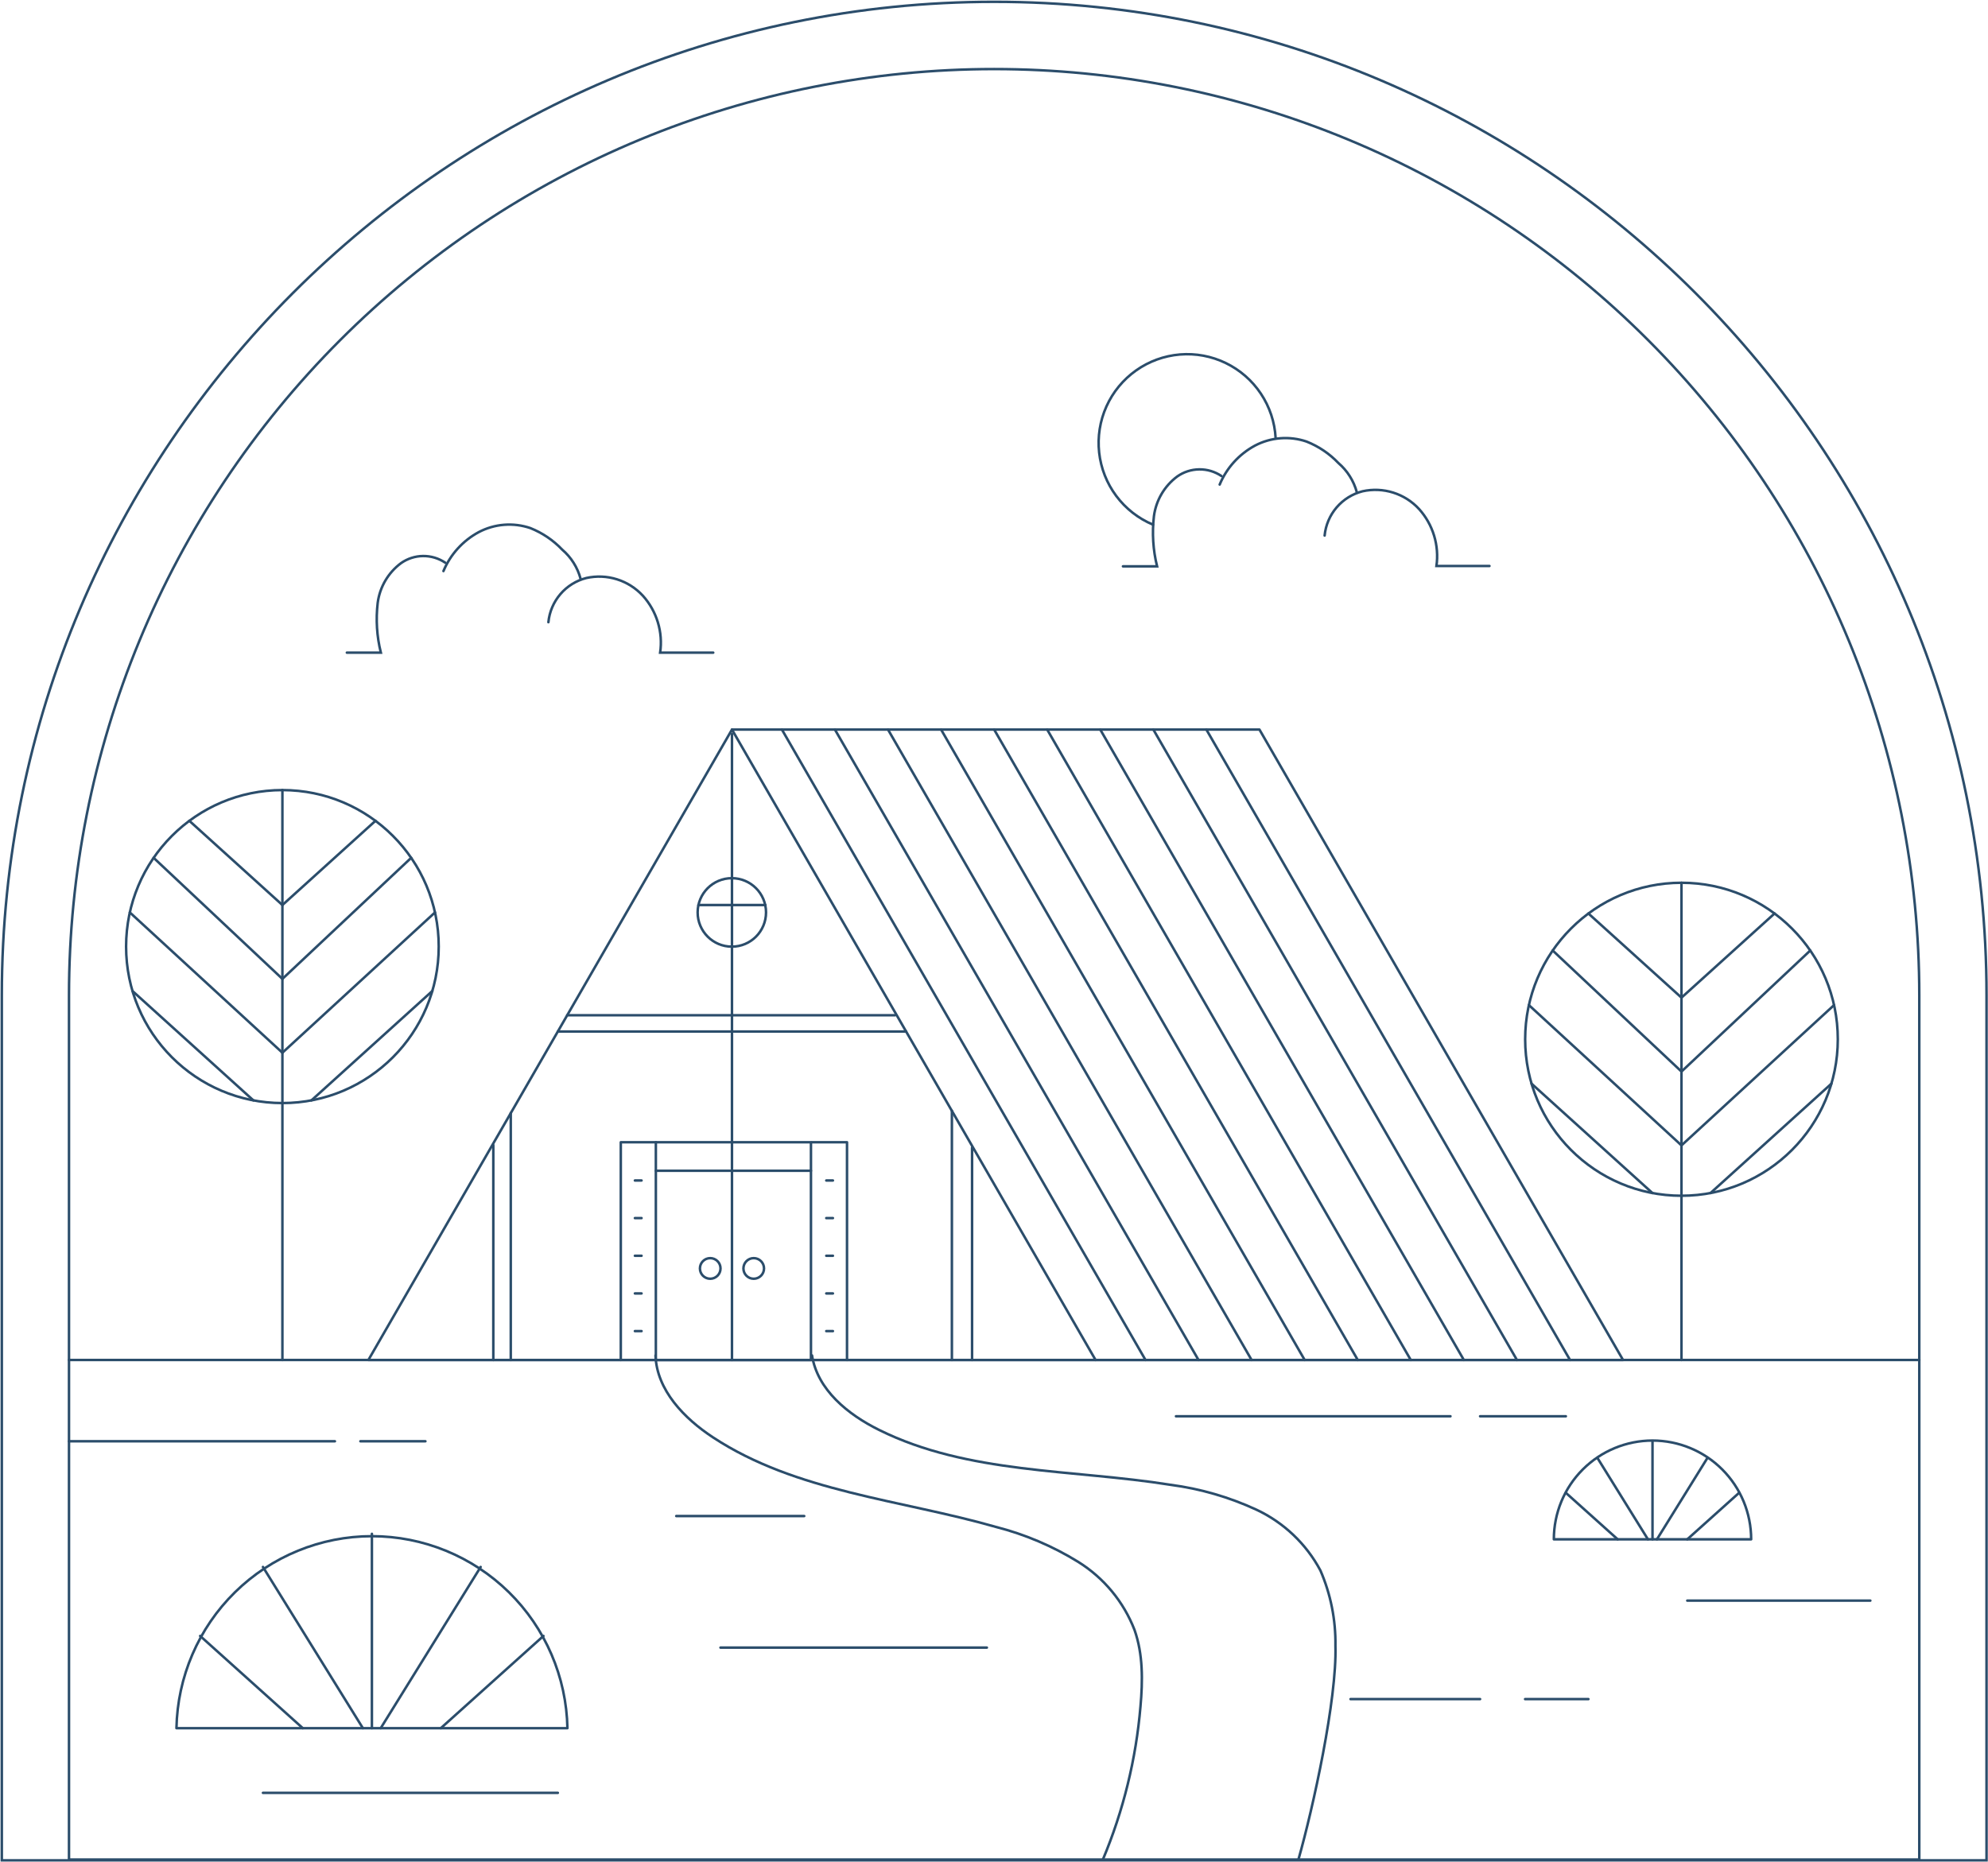 <svg width="1093" height="1024" viewBox="0 0 1093 1024" fill="none" xmlns="http://www.w3.org/2000/svg">
<path d="M1092.19 1023V547.269C1092.19 246.053 847.42 1 546.596 1C245.773 1 1 246.053 1 547.269V1023H1092.19Z" stroke="#2B4D6B" stroke-width="1.38" stroke-miterlimit="10"/>
<path d="M546.596 37.982C613.393 37.982 679.536 51.157 741.247 76.753C802.959 102.35 859.03 139.867 906.261 187.163C953.491 234.459 990.956 290.607 1016.51 352.401C1042.07 414.195 1055.22 480.425 1055.22 547.309V1022.57H37.934V547.309C37.929 480.421 51.083 414.188 76.643 352.392C102.204 290.595 139.672 234.445 186.906 187.149C234.141 139.853 290.218 102.336 351.934 76.742C413.65 51.148 479.797 37.977 546.596 37.982Z" stroke="#2B4D6B" stroke-width="1.38" stroke-miterlimit="10"/>
<path d="M602.332 747.857H892.339L692.445 401.19H402.439" stroke="#2B4D6B" stroke-width="1.38" stroke-linecap="round" stroke-linejoin="round"/>
<path d="M663.26 401.19L863.192 747.857" stroke="#2B4D6B" stroke-width="1.38" stroke-linecap="round" stroke-linejoin="round"/>
<path d="M634.114 401.19L834.007 747.857" stroke="#2B4D6B" stroke-width="1.38" stroke-linecap="round" stroke-linejoin="round"/>
<path d="M604.928 401.19L804.821 747.857" stroke="#2B4D6B" stroke-width="1.38" stroke-linecap="round" stroke-linejoin="round"/>
<path d="M575.742 401.19L775.636 747.857" stroke="#2B4D6B" stroke-width="1.38" stroke-linecap="round" stroke-linejoin="round"/>
<path d="M546.596 401.19L746.49 747.857" stroke="#2B4D6B" stroke-width="1.38" stroke-linecap="round" stroke-linejoin="round"/>
<path d="M517.411 401.19L717.304 747.857" stroke="#2B4D6B" stroke-width="1.38" stroke-linecap="round" stroke-linejoin="round"/>
<path d="M488.225 401.19L688.119 747.857" stroke="#2B4D6B" stroke-width="1.38" stroke-linecap="round" stroke-linejoin="round"/>
<path d="M459.04 401.19L658.933 747.857" stroke="#2B4D6B" stroke-width="1.38" stroke-linecap="round" stroke-linejoin="round"/>
<path d="M429.894 401.19L629.787 747.857" stroke="#2B4D6B" stroke-width="1.38" stroke-linecap="round" stroke-linejoin="round"/>
<path d="M402.439 401.19L202.545 747.857H602.332L402.439 401.19Z" stroke="#2B4D6B" stroke-width="1.38" stroke-linecap="round" stroke-linejoin="round"/>
<path d="M445.863 628.126H360.588V747.857H445.863V628.126Z" stroke="#2B4D6B" stroke-width="1.38" stroke-linecap="round" stroke-linejoin="round"/>
<path d="M390.481 703.194C393.61 703.194 396.145 700.655 396.145 697.523C396.145 694.391 393.61 691.852 390.481 691.852C387.353 691.852 384.817 694.391 384.817 697.523C384.817 700.655 387.353 703.194 390.481 703.194Z" stroke="#2B4D6B" stroke-width="1.38" stroke-linecap="round" stroke-linejoin="round"/>
<path d="M414.396 703.194C417.524 703.194 420.06 700.655 420.06 697.523C420.06 694.391 417.524 691.852 414.396 691.852C411.268 691.852 408.732 694.391 408.732 697.523C408.732 700.655 411.268 703.194 414.396 703.194Z" stroke="#2B4D6B" stroke-width="1.38" stroke-linecap="round" stroke-linejoin="round"/>
<path d="M360.588 643.802H445.863" stroke="#2B4D6B" stroke-width="1.38" stroke-linecap="round" stroke-linejoin="round"/>
<path d="M360.588 628.126H341.314V747.857" stroke="#2B4D6B" stroke-width="1.38" stroke-linecap="round" stroke-linejoin="round"/>
<path d="M349.063 649.158H352.721" stroke="#2B4D6B" stroke-width="1.38" stroke-linecap="round" stroke-linejoin="round"/>
<path d="M349.063 669.835H352.721" stroke="#2B4D6B" stroke-width="1.38" stroke-linecap="round" stroke-linejoin="round"/>
<path d="M349.063 690.552H352.721" stroke="#2B4D6B" stroke-width="1.38" stroke-linecap="round" stroke-linejoin="round"/>
<path d="M349.063 711.268H352.721" stroke="#2B4D6B" stroke-width="1.38" stroke-linecap="round" stroke-linejoin="round"/>
<path d="M349.063 731.984H352.721" stroke="#2B4D6B" stroke-width="1.38" stroke-linecap="round" stroke-linejoin="round"/>
<path d="M446.414 628.126H465.687V747.857" stroke="#2B4D6B" stroke-width="1.38" stroke-linecap="round" stroke-linejoin="round"/>
<path d="M457.939 649.158H454.281" stroke="#2B4D6B" stroke-width="1.38" stroke-linecap="round" stroke-linejoin="round"/>
<path d="M457.939 669.835H454.281" stroke="#2B4D6B" stroke-width="1.38" stroke-linecap="round" stroke-linejoin="round"/>
<path d="M457.939 690.552H454.281" stroke="#2B4D6B" stroke-width="1.38" stroke-linecap="round" stroke-linejoin="round"/>
<path d="M457.939 711.268H454.281" stroke="#2B4D6B" stroke-width="1.38" stroke-linecap="round" stroke-linejoin="round"/>
<path d="M457.939 731.984H454.281" stroke="#2B4D6B" stroke-width="1.38" stroke-linecap="round" stroke-linejoin="round"/>
<path d="M402.36 520.566C412.744 520.566 421.162 512.137 421.162 501.74C421.162 491.343 412.744 482.914 402.36 482.914C391.976 482.914 383.559 491.343 383.559 501.74C383.559 512.137 391.976 520.566 402.36 520.566Z" stroke="#2B4D6B" stroke-width="1.38" stroke-linecap="round" stroke-linejoin="round"/>
<path d="M383.991 497.684H420.847" stroke="#2B4D6B" stroke-width="1.38" stroke-linecap="round" stroke-linejoin="round"/>
<path d="M280.819 612.058V747.857" stroke="#2B4D6B" stroke-width="1.38" stroke-linecap="round" stroke-linejoin="round"/>
<path d="M523.35 610.837V747.857" stroke="#2B4D6B" stroke-width="1.38" stroke-linecap="round" stroke-linejoin="round"/>
<path d="M402.439 403.593V747.857" stroke="#2B4D6B" stroke-width="1.38" stroke-linecap="round" stroke-linejoin="round"/>
<path d="M311.854 558.297H492.08" stroke="#2B4D6B" stroke-width="1.38" stroke-linecap="round" stroke-linejoin="round"/>
<path d="M306.701 567.237H498.177" stroke="#2B4D6B" stroke-width="1.38" stroke-linecap="round" stroke-linejoin="round"/>
<path d="M271.222 629.702V747.857" stroke="#2B4D6B" stroke-width="1.38" stroke-linecap="round" stroke-linejoin="round"/>
<path d="M534.442 631.08V747.856" stroke="#2B4D6B" stroke-width="1.38" stroke-linecap="round" stroke-linejoin="round"/>
<path d="M155.266 606.583C202.732 606.583 241.21 568.054 241.21 520.527C241.21 472.999 202.732 434.471 155.266 434.471C107.801 434.471 69.323 472.999 69.323 520.527C69.323 568.054 107.801 606.583 155.266 606.583Z" stroke="#2B4D6B" stroke-width="1.38" stroke-linecap="round" stroke-linejoin="round"/>
<path d="M155.266 434.471V747.857" stroke="#2B4D6B" stroke-width="1.38" stroke-linecap="round" stroke-linejoin="round"/>
<path d="M104.094 451.367L155.267 497.683" stroke="#2B4D6B" stroke-width="1.38" stroke-linecap="round" stroke-linejoin="round"/>
<path d="M84.466 471.729L155.266 538.29" stroke="#2B4D6B" stroke-width="1.38" stroke-linecap="round" stroke-linejoin="round"/>
<path d="M71.368 501.74L155.266 578.895" stroke="#2B4D6B" stroke-width="1.38" stroke-linecap="round" stroke-linejoin="round"/>
<path d="M72.823 544.945L139.336 605.126" stroke="#2B4D6B" stroke-width="1.38" stroke-linecap="round" stroke-linejoin="round"/>
<path d="M206.439 451.367L155.266 497.683" stroke="#2B4D6B" stroke-width="1.38" stroke-linecap="round" stroke-linejoin="round"/>
<path d="M226.067 471.729L155.266 538.29" stroke="#2B4D6B" stroke-width="1.38" stroke-linecap="round" stroke-linejoin="round"/>
<path d="M239.165 501.74L155.266 578.895" stroke="#2B4D6B" stroke-width="1.38" stroke-linecap="round" stroke-linejoin="round"/>
<path d="M237.71 544.945L171.197 605.126" stroke="#2B4D6B" stroke-width="1.38" stroke-linecap="round" stroke-linejoin="round"/>
<path d="M924.474 657.547C971.94 657.547 1010.42 619.019 1010.42 571.491C1010.42 523.964 971.94 485.435 924.474 485.435C877.009 485.435 838.53 523.964 838.53 571.491C838.53 619.019 877.009 657.547 924.474 657.547Z" stroke="#2B4D6B" stroke-width="1.38" stroke-linecap="round" stroke-linejoin="round"/>
<path d="M924.474 485.435V747.857" stroke="#2B4D6B" stroke-width="1.38" stroke-linecap="round" stroke-linejoin="round"/>
<path d="M873.301 502.331L924.474 548.608" stroke="#2B4D6B" stroke-width="1.38" stroke-linecap="round" stroke-linejoin="round"/>
<path d="M853.674 522.693L924.474 589.253" stroke="#2B4D6B" stroke-width="1.38" stroke-linecap="round" stroke-linejoin="round"/>
<path d="M840.576 552.704L924.474 629.859" stroke="#2B4D6B" stroke-width="1.38" stroke-linecap="round" stroke-linejoin="round"/>
<path d="M842.031 595.909L908.544 656.089" stroke="#2B4D6B" stroke-width="1.38" stroke-linecap="round" stroke-linejoin="round"/>
<path d="M975.647 502.331L924.474 548.608" stroke="#2B4D6B" stroke-width="1.38" stroke-linecap="round" stroke-linejoin="round"/>
<path d="M995.275 522.693L924.474 589.253" stroke="#2B4D6B" stroke-width="1.38" stroke-linecap="round" stroke-linejoin="round"/>
<path d="M1008.37 552.704L924.474 629.859" stroke="#2B4D6B" stroke-width="1.38" stroke-linecap="round" stroke-linejoin="round"/>
<path d="M1006.92 595.909L940.404 656.089" stroke="#2B4D6B" stroke-width="1.38" stroke-linecap="round" stroke-linejoin="round"/>
<path d="M37.934 747.857H1055.22" stroke="#2B4D6B" stroke-width="1.38" stroke-linecap="round" stroke-linejoin="round"/>
<path d="M311.971 950.335C311.433 922.149 299.872 895.3 279.775 875.557C259.677 855.815 232.647 844.755 204.492 844.755C176.338 844.755 149.307 855.815 129.21 875.557C109.112 895.3 97.552 922.149 97.013 950.335H311.971Z" stroke="#2B4D6B" stroke-width="1.38" stroke-linecap="round" stroke-linejoin="round"/>
<path d="M204.473 843.444V950.335" stroke="#2B4D6B" stroke-width="1.38" stroke-linecap="round" stroke-linejoin="round"/>
<path d="M144.568 861.679L199.517 950.335" stroke="#2B4D6B" stroke-width="1.38" stroke-linecap="round" stroke-linejoin="round"/>
<path d="M110.033 899.607L166.476 950.335" stroke="#2B4D6B" stroke-width="1.38" stroke-linecap="round" stroke-linejoin="round"/>
<path d="M264.26 861.679L209.311 950.335" stroke="#2B4D6B" stroke-width="1.38" stroke-linecap="round" stroke-linejoin="round"/>
<path d="M298.795 899.607L242.351 950.335" stroke="#2B4D6B" stroke-width="1.38" stroke-linecap="round" stroke-linejoin="round"/>
<path d="M962.785 846.477C962.785 832.072 957.07 818.258 946.898 808.073C936.726 797.887 922.93 792.165 908.544 792.165C894.158 792.165 880.362 797.887 870.19 808.073C860.018 818.258 854.303 832.072 854.303 846.477H962.785Z" stroke="#2B4D6B" stroke-width="1.38" stroke-linecap="round" stroke-linejoin="round"/>
<path d="M908.544 792.559V846.477" stroke="#2B4D6B" stroke-width="1.38" stroke-linecap="round" stroke-linejoin="round"/>
<path d="M878.297 801.775L906.027 846.477" stroke="#2B4D6B" stroke-width="1.38" stroke-linecap="round" stroke-linejoin="round"/>
<path d="M860.911 820.916L889.389 846.477" stroke="#2B4D6B" stroke-width="1.38" stroke-linecap="round" stroke-linejoin="round"/>
<path d="M938.713 801.775L910.983 846.477" stroke="#2B4D6B" stroke-width="1.38" stroke-linecap="round" stroke-linejoin="round"/>
<path d="M956.138 820.916L927.66 846.477" stroke="#2B4D6B" stroke-width="1.38" stroke-linecap="round" stroke-linejoin="round"/>
<path d="M360.391 745.375C361.099 764.477 376.125 779.995 392.094 790.471C437.76 820.483 495.03 824.618 547.54 839.663C563.53 843.752 578.808 850.245 592.853 858.922C606.934 867.711 617.784 880.842 623.769 896.338C628.489 909.729 628.292 924.301 627.034 938.401C624.584 967.352 617.616 995.738 606.383 1022.53" stroke="#2B4D6B" stroke-width="1.38" stroke-linecap="round" stroke-linejoin="round"/>
<path d="M446.453 745.375C449.442 764.241 466.12 777.829 483.348 786.336C532.279 810.636 589.549 807.879 643.554 816.505C659.884 818.656 675.797 823.263 690.754 830.171C705.787 837.218 718.137 848.949 725.958 863.609C731.619 876.662 734.435 890.774 734.218 905.003C735.083 934.502 721.946 994.17 713.882 1022.53" stroke="#2B4D6B" stroke-width="1.38" stroke-linecap="round" stroke-linejoin="round"/>
<path d="M37.934 792.559H184.137" stroke="#2B4D6B" stroke-width="1.38" stroke-linecap="round" stroke-linejoin="round"/>
<path d="M198.14 792.559H233.894" stroke="#2B4D6B" stroke-width="1.38" stroke-linecap="round" stroke-linejoin="round"/>
<path d="M396.106 906.026H542.584" stroke="#2B4D6B" stroke-width="1.38" stroke-linecap="round" stroke-linejoin="round"/>
<path d="M646.543 778.813H797.466" stroke="#2B4D6B" stroke-width="1.38" stroke-linecap="round" stroke-linejoin="round"/>
<path d="M813.75 778.813H860.911" stroke="#2B4D6B" stroke-width="1.38" stroke-linecap="round" stroke-linejoin="round"/>
<path d="M742.517 934.344H813.75" stroke="#2B4D6B" stroke-width="1.38" stroke-linecap="round" stroke-linejoin="round"/>
<path d="M838.491 934.344H873.301" stroke="#2B4D6B" stroke-width="1.38" stroke-linecap="round" stroke-linejoin="round"/>
<path d="M927.66 880.19H1028.31" stroke="#2B4D6B" stroke-width="1.38" stroke-linecap="round" stroke-linejoin="round"/>
<path d="M306.701 985.899H144.568" stroke="#2B4D6B" stroke-width="1.38" stroke-linecap="round" stroke-linejoin="round"/>
<path d="M442.166 833.677H371.798" stroke="#2B4D6B" stroke-width="1.38" stroke-linecap="round" stroke-linejoin="round"/>
<path d="M392.133 358.891H362.948C363.754 353.302 363.323 347.603 361.684 342.199C360.046 336.795 357.241 331.817 353.468 327.619C349.592 323.404 344.678 320.282 339.217 318.568C333.756 316.854 327.942 316.607 322.356 317.852C316.808 319.266 311.83 322.357 308.099 326.706C304.369 331.054 302.068 336.448 301.509 342.153" stroke="#2B4D6B" stroke-width="1.38" stroke-miterlimit="10" stroke-linecap="round"/>
<path d="M319.209 318.285C317.531 312.023 313.992 306.419 309.061 302.216C304.158 297.064 298.2 293.033 291.597 290.401C286.954 288.817 282.036 288.199 277.146 288.585C272.256 288.971 267.496 290.353 263.159 292.646C254.456 297.35 247.627 304.898 243.806 314.032" stroke="#2B4D6B" stroke-width="1.38" stroke-miterlimit="10" stroke-linecap="round"/>
<path d="M244.79 309.424C241.183 306.991 236.922 305.715 232.573 305.764C228.224 305.813 223.994 307.186 220.442 309.699C216.961 312.294 214.036 315.562 211.84 319.31C209.644 323.058 208.222 327.21 207.659 331.518C206.58 340.672 207.167 349.946 209.39 358.891H190.706" stroke="#2B4D6B" stroke-width="1.38" stroke-miterlimit="10" stroke-linecap="round"/>
<path d="M633.917 288.51C625.896 285.149 618.919 279.698 613.713 272.725C608.507 265.751 605.26 257.509 604.311 248.854C603.362 240.199 604.745 231.448 608.315 223.509C611.886 215.57 617.515 208.733 624.616 203.709C631.718 198.685 640.034 195.657 648.7 194.939C657.365 194.221 666.065 195.839 673.895 199.626C681.725 203.413 688.399 209.231 693.224 216.474C698.05 223.717 700.85 232.122 701.335 240.815" stroke="#2B4D6B" stroke-width="1.38" stroke-linecap="round" stroke-linejoin="round"/>
<path d="M818.903 311.235H789.757C790.547 305.643 790.104 299.946 788.459 294.543C786.815 289.14 784.009 284.164 780.238 279.964C776.366 275.741 771.453 272.612 765.992 270.891C760.531 269.169 754.715 268.916 749.125 270.157C743.574 271.578 738.595 274.677 734.865 279.032C731.135 283.387 728.835 288.787 728.278 294.497" stroke="#2B4D6B" stroke-width="1.38" stroke-miterlimit="10" stroke-linecap="round"/>
<path d="M745.978 270.669C744.288 264.432 740.767 258.848 735.869 254.639C730.955 249.482 724.984 245.451 718.366 242.824C713.723 241.24 708.806 240.622 703.916 241.008C699.026 241.394 694.266 242.776 689.928 245.069C681.226 249.773 674.396 257.321 670.576 266.455" stroke="#2B4D6B" stroke-width="1.38" stroke-miterlimit="10" stroke-linecap="round"/>
<path d="M671.559 261.768C667.952 259.335 663.691 258.059 659.342 258.108C654.994 258.158 650.763 259.53 647.212 262.043C643.73 264.638 640.805 267.907 638.609 271.655C636.413 275.403 634.992 279.554 634.428 283.863C633.347 293.082 633.934 302.421 636.159 311.432H617.397" stroke="#2B4D6B" stroke-width="1.38" stroke-miterlimit="10" stroke-linecap="round"/>
</svg>
